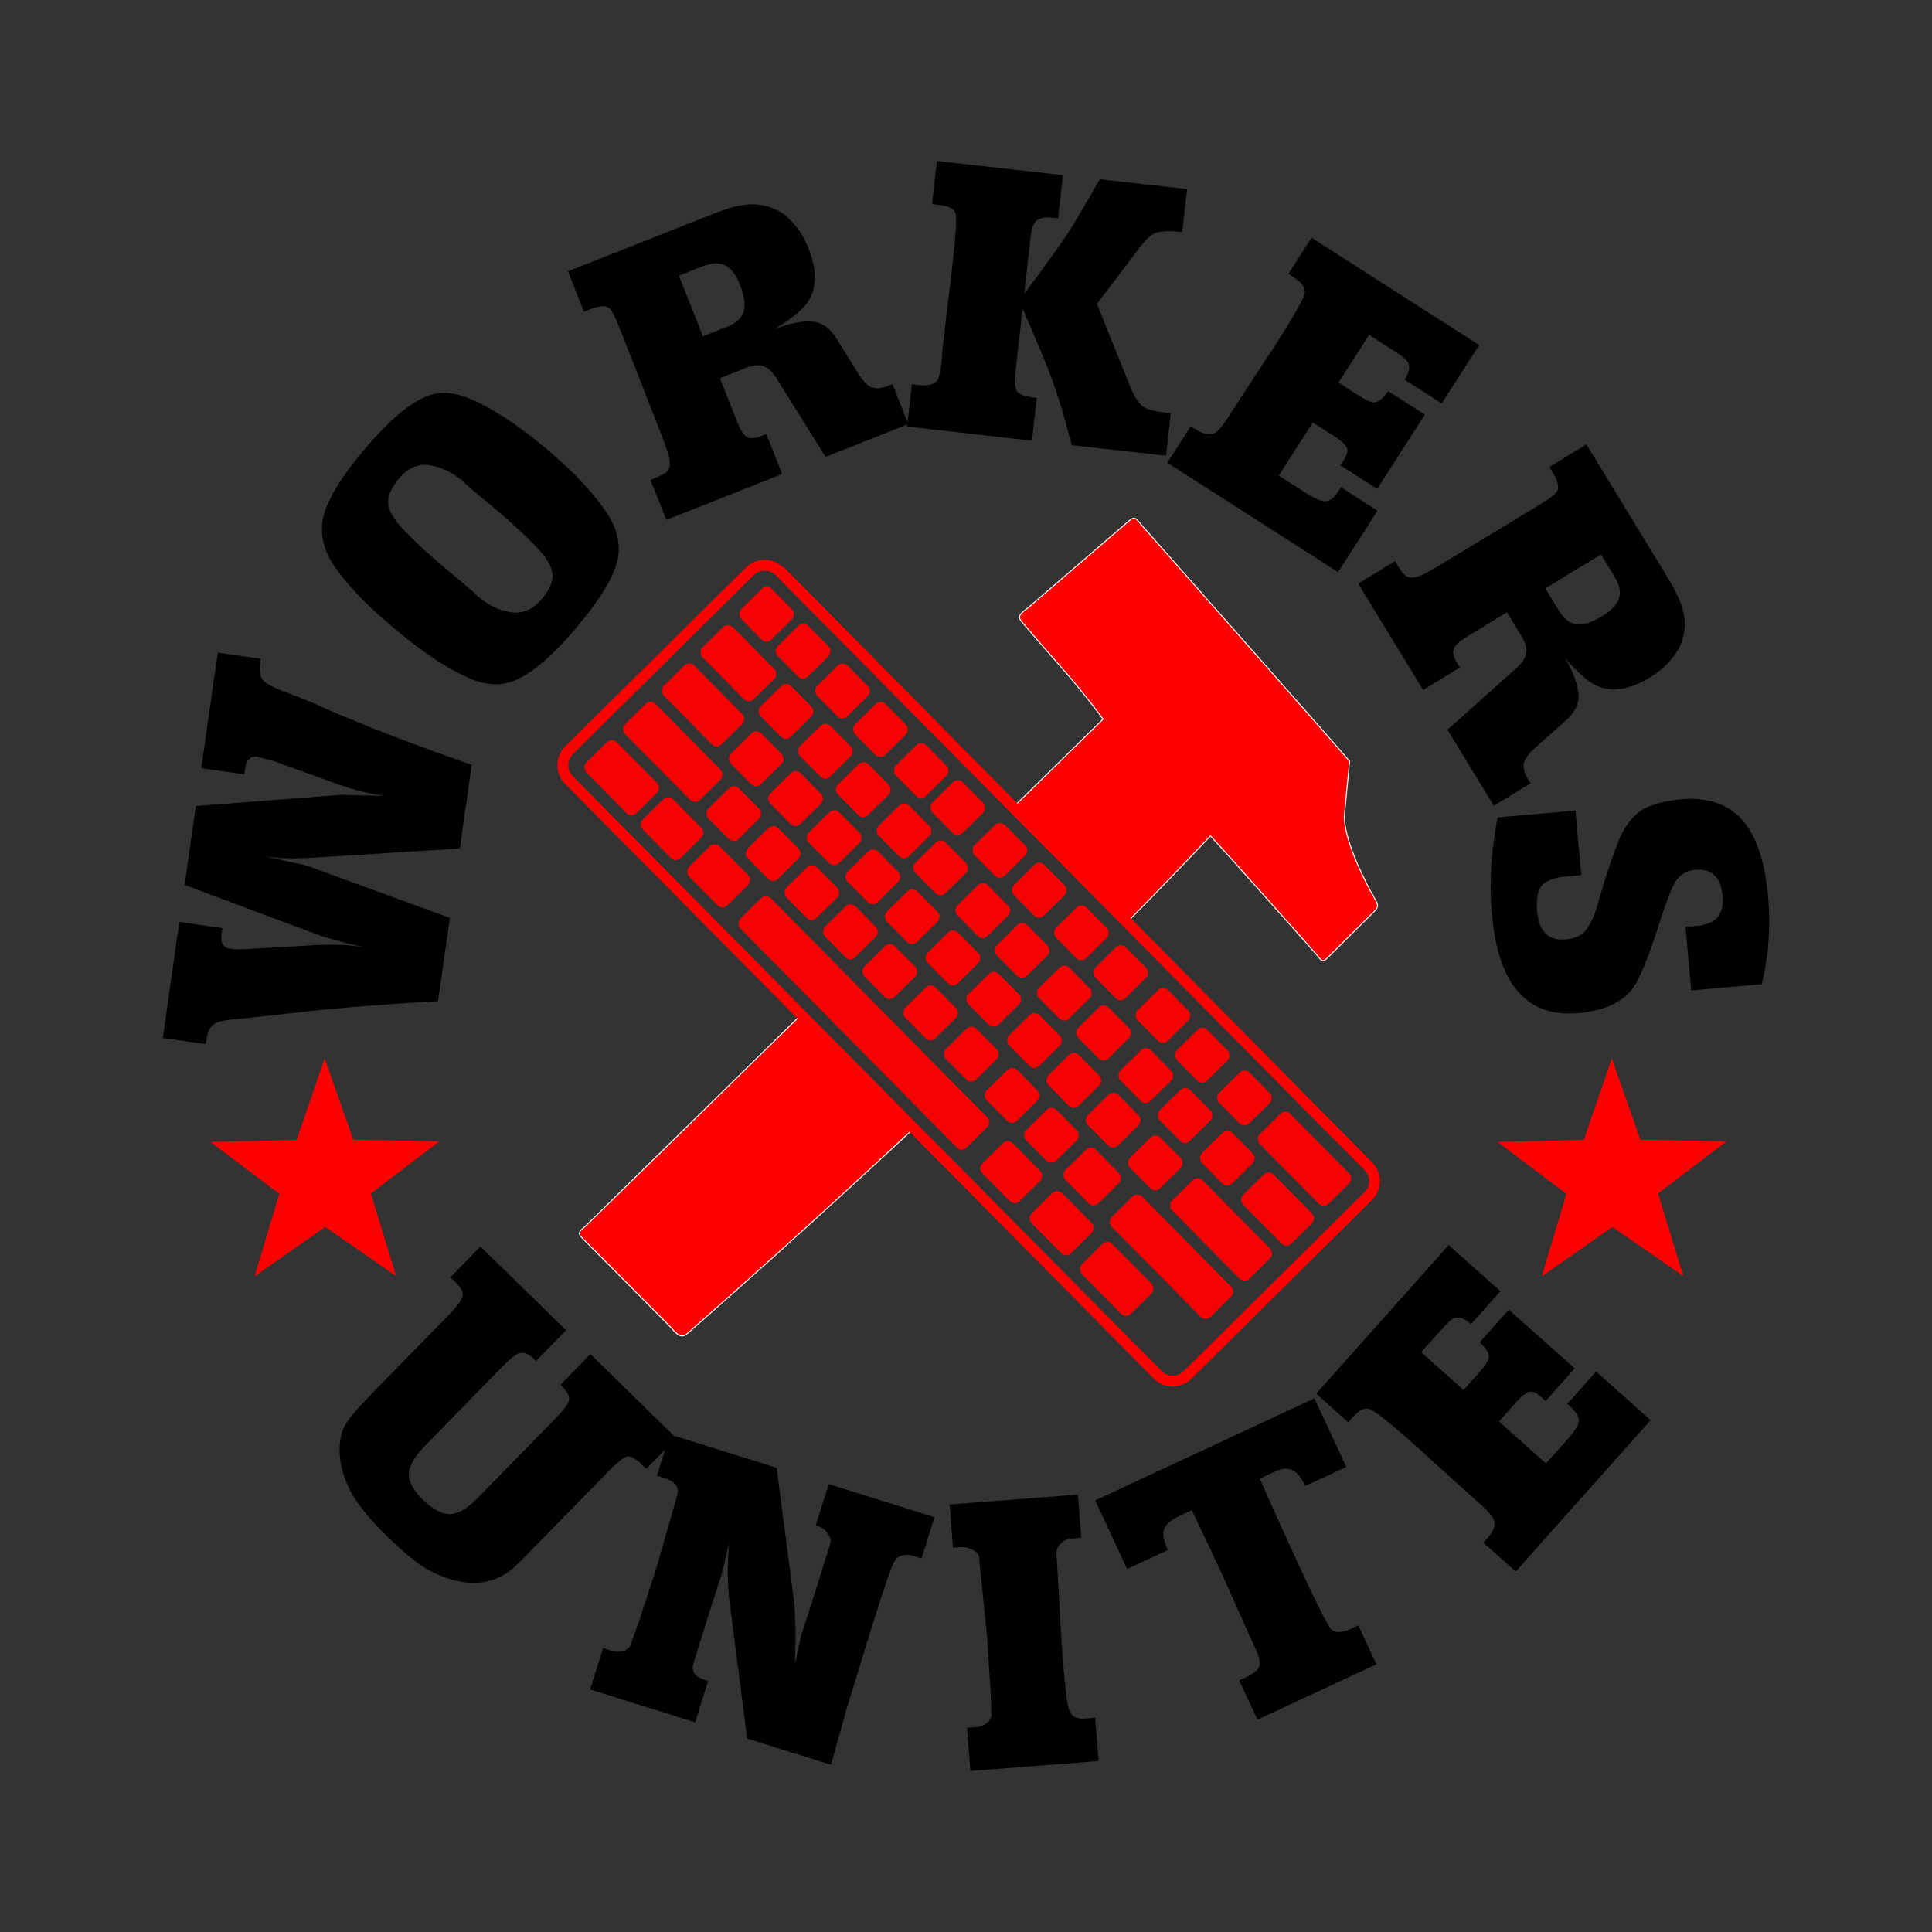<svg:svg xmlns:dc="http://purl.org/dc/elements/1.1/" xmlns:ns1="http://sodipodi.sourceforge.net/DTD/sodipodi-0.dtd" xmlns:ns2="http://www.inkscape.org/namespaces/inkscape" xmlns:ns4="http://creativecommons.org/ns#" xmlns:rdf="http://www.w3.org/1999/02/22-rdf-syntax-ns#" xmlns:svg="http://www.w3.org/2000/svg" height="781.036" id="svg3595" version="1.1" viewBox="-49.591 -48.817 781.036 781.036" width="781.036" ns1:docname="New document 12" ns2:version="0.48.4 r9939">
  <svg:rect x="-49.591" y="-48.817" width="781.036" height="781.036" fill="#333333" stroke="none"/>
  <svg:defs id="defs3597">
    <svg:style id="style4444" type="text/css">.fil3 {fill:#286786}
    .fil1 {fill:#2FAED6}
    .fil4 {fill:#38C5FB}
    .fil0 {fill:#6296AB}
    .fil2 {fill:#6FB2D1}</svg:style>
    <svg:style id="style4444-7" type="text/css">.fil3 {fill:#286786}
    .fil1 {fill:#2FAED6}
    .fil4 {fill:#38C5FB}
    .fil0 {fill:#6296AB}
    .fil2 {fill:#6FB2D1}</svg:style>
  </svg:defs>
  <ns1:namedview bordercolor="#666666" borderopacity="1.0" fit-margin-bottom="0" fit-margin-left="0" fit-margin-right="0" fit-margin-top="0" id="base" pagecolor="#ffffff" showgrid="false" ns2:current-layer="layer1" ns2:cx="323.76259" ns2:cy="353.48287" ns2:document-units="px" ns2:pageopacity="0.0" ns2:pageshadow="2" ns2:window-height="748" ns2:window-maximized="1" ns2:window-width="1280" ns2:window-x="0" ns2:window-y="26" ns2:zoom="0.49282975" />
  <svg:g id="layer1" transform="translate(-34.073,-190.661)" ns2:groupmode="layer" ns2:label="Layer 1">
    <svg:g id="g4448">
      <svg:g id="g3379" style="fill:#ff0000" transform="matrix(1.59,0.075,-0.075,1.59,2379.248,-1644.184)">
        <svg:g id="g452" style="fill:#ff0000" transform="matrix(0.51,0.468,-0.468,0.51,-1148.7,884.31)">
          <svg:rect height="15.724" id="rect454" ry="2.516" style="opacity:0.96;fill:#ff0000" transform="matrix(1,0.002,-0.002,1,0,0)" width="15.724" x="330.95" y="571.81" />
          <svg:rect height="15.724" id="rect456" ry="2.516" style="opacity:0.96;fill:#ff0000" transform="matrix(1,0.002,-0.002,1,0,0)" width="15.724" x="350.03" y="571.81" />
          <svg:rect height="15.724" id="rect458" ry="2.516" style="opacity:0.96;fill:#ff0000" transform="matrix(1,0.002,-0.002,1,0,0)" width="15.724" x="370.57" y="571.81" />
          <svg:rect height="15.724" id="rect460" ry="2.516" style="opacity:0.96;fill:#ff0000" transform="matrix(1,0.002,-0.002,1,0,0)" width="15.724" x="390.39" y="571.81" />
          <svg:rect height="15.724" id="rect462" ry="2.516" style="opacity:0.96;fill:#ff0000" transform="matrix(1,0.002,-0.002,1,0,0)" width="15.724" x="411.66" y="571.81" />
          <svg:rect height="15.724" id="rect464" ry="2.516" style="opacity:0.96;fill:#ff0000" transform="matrix(1,0.002,-0.002,1,0,0)" width="15.724" x="430.74" y="571.81" />
          <svg:rect height="15.724" id="rect466" ry="2.516" style="opacity:0.96;fill:#ff0000" transform="matrix(1,0.002,-0.002,1,0,0)" width="15.724" x="452.76" y="571.81" />
          <svg:rect height="15.724" id="rect468" ry="2.516" style="opacity:0.96;fill:#ff0000" transform="matrix(1,0.002,-0.002,1,0,0)" width="15.724" x="473.3" y="571.81" />
          <svg:rect height="15.724" id="rect470" ry="2.516" style="opacity:0.96;fill:#ff0000" transform="matrix(1,0.002,-0.002,1,0,0)" width="15.724" x="495.32" y="571.81" />
          <svg:rect height="15.724" id="rect472" ry="2.516" style="opacity:0.96;fill:#ff0000" transform="matrix(1,0.002,-0.002,1,0,0)" width="15.724" x="515.86" y="571.81" />
          <svg:rect height="15.724" id="rect474" ry="2.516" style="opacity:0.96;fill:#ff0000" transform="matrix(1,0.002,-0.002,1,0,0)" width="15.724" x="537.88" y="571.81" />
          <svg:rect height="15.724" id="rect476" ry="2.516" style="opacity:0.96;fill:#ff0000" transform="matrix(1,0.002,-0.002,1,0,0)" width="15.724" x="558.42" y="571.81" />
          <svg:rect height="15.724" id="rect478" ry="2.516" style="opacity:0.96;fill:#ff0000" transform="matrix(1,0.002,-0.002,1,0,0)" width="15.724" x="580.44" y="571.81" />
          <svg:rect height="15.724" id="rect480" ry="2.516" style="opacity:0.96;fill:#ff0000" transform="matrix(1,0.002,-0.002,1,0,0)" width="35.903" x="601.72" y="571.81" />
          <svg:rect height="15.724" id="rect482" ry="2.516" style="opacity:0.96;fill:#ff0000" transform="matrix(1,0.002,-0.002,1,0,0)" width="26.731" x="330.98" y="591.81" />
          <svg:rect height="15.724" id="rect484" ry="2.516" style="opacity:0.96;fill:#ff0000" transform="matrix(1,0.002,-0.002,1,0,0)" width="15.724" x="361.33" y="591.81" />
          <svg:rect height="15.724" id="rect486" ry="2.516" style="opacity:0.96;fill:#ff0000" transform="matrix(1,0.002,-0.002,1,0,0)" width="15.724" x="381.87" y="591.81" />
          <svg:rect height="15.724" id="rect488" ry="2.516" style="opacity:0.96;fill:#ff0000" transform="matrix(1,0.002,-0.002,1,0,0)" width="15.724" x="401.69" y="591.81" />
          <svg:rect height="15.724" id="rect490" ry="2.516" style="opacity:0.96;fill:#ff0000" transform="matrix(1,0.002,-0.002,1,0,0)" width="15.724" x="422.97" y="591.81" />
          <svg:rect height="15.724" id="rect492" ry="2.516" style="opacity:0.96;fill:#ff0000" transform="matrix(1,0.002,-0.002,1,0,0)" width="15.724" x="442.05" y="591.81" />
          <svg:rect height="15.724" id="rect494" ry="2.516" style="opacity:0.96;fill:#ff0000" transform="matrix(1,0.002,-0.002,1,0,0)" width="15.724" x="464.06" y="591.81" />
          <svg:rect height="15.724" id="rect496" ry="2.516" style="opacity:0.96;fill:#ff0000" transform="matrix(1,0.002,-0.002,1,0,0)" width="15.724" x="484.6" y="591.81" />
          <svg:rect height="15.724" id="rect498" ry="2.516" style="opacity:0.96;fill:#ff0000" transform="matrix(1,0.002,-0.002,1,0,0)" width="15.724" x="506.62" y="591.81" />
          <svg:rect height="15.724" id="rect500" ry="2.516" style="opacity:0.96;fill:#ff0000" transform="matrix(1,0.002,-0.002,1,0,0)" width="15.724" x="527.16" y="591.81" />
          <svg:rect height="15.724" id="rect502" ry="2.516" style="opacity:0.96;fill:#ff0000" transform="matrix(1,0.002,-0.002,1,0,0)" width="15.724" x="549.18" y="591.81" />
          <svg:rect height="15.724" id="rect504" ry="2.516" style="opacity:0.96;fill:#ff0000" transform="matrix(1,0.002,-0.002,1,0,0)" width="15.724" x="569.72" y="591.81" />
          <svg:rect height="15.724" id="rect506" ry="2.516" style="opacity:0.96;fill:#ff0000" transform="matrix(1,0.002,-0.002,1,0,0)" width="15.724" x="591.74" y="591.81" />
          <svg:rect height="15.724" id="rect508" ry="2.516" style="opacity:0.96;fill:#ff0000" transform="matrix(1,0.002,-0.002,1,0,0)" width="25.158" x="613.28" y="591.81" />
          <svg:rect height="15.724" id="rect510" ry="2.516" style="opacity:0.96;fill:#ff0000" transform="matrix(1,0.002,-0.002,1,0,0)" width="30.178" x="331.01" y="611.81" />
          <svg:rect height="15.724" id="rect512" ry="2.516" style="opacity:0.96;fill:#ff0000" transform="matrix(1,0.002,-0.002,1,0,0)" width="15.724" x="366.01" y="611.81" />
          <svg:rect height="15.724" id="rect514" ry="2.516" style="opacity:0.96;fill:#ff0000" transform="matrix(1,0.002,-0.002,1,0,0)" width="15.724" x="386.57" y="611.81" />
          <svg:rect height="15.724" id="rect516" ry="2.516" style="opacity:0.96;fill:#ff0000" transform="matrix(1,0.002,-0.002,1,0,0)" width="15.724" x="406.74" y="611.81" />
          <svg:rect height="15.724" id="rect518" ry="2.516" style="opacity:0.96;fill:#ff0000" transform="matrix(1,0.002,-0.002,1,0,0)" width="15.724" x="426.93" y="611.81" />
          <svg:rect height="15.724" id="rect520" ry="2.516" style="opacity:0.96;fill:#ff0000" transform="matrix(1,0.002,-0.002,1,0,0)" width="15.724" x="447.47" y="611.81" />
          <svg:rect height="15.724" id="rect522" ry="2.516" style="opacity:0.96;fill:#ff0000" transform="matrix(1,0.002,-0.002,1,0,0)" width="15.724" x="468.75" y="611.81" />
          <svg:rect height="15.724" id="rect524" ry="2.516" style="opacity:0.96;fill:#ff0000" transform="matrix(1,0.002,-0.002,1,0,0)" width="15.724" x="490.03" y="611.81" />
          <svg:rect height="15.724" id="rect526" ry="2.516" style="opacity:0.96;fill:#ff0000" transform="matrix(1,0.002,-0.002,1,0,0)" width="15.724" x="511.31" y="611.81" />
          <svg:rect height="15.724" id="rect528" ry="2.516" style="opacity:0.96;fill:#ff0000" transform="matrix(1,0.002,-0.002,1,0,0)" width="15.724" x="531.86" y="611.81" />
          <svg:rect height="15.724" id="rect530" ry="2.516" style="opacity:0.96;fill:#ff0000" transform="matrix(1,0.002,-0.002,1,0,0)" width="15.724" x="552.4" y="611.81" />
          <svg:rect height="15.724" id="rect532" ry="2.516" style="opacity:0.96;fill:#ff0000" transform="matrix(1,0.002,-0.002,1,0,0)" width="15.724" x="574.42" y="611.81" />
          <svg:rect height="15.724" id="rect534" ry="2.516" style="opacity:0.96;fill:#ff0000" transform="matrix(1,0.002,-0.002,1,0,0)" width="40.35" x="596.43" y="611.81" />
          <svg:rect height="15.724" id="rect536" ry="2.516" style="opacity:0.96;fill:#ff0000" transform="matrix(1,0.002,-0.002,1,0,0)" width="39.073" x="331.05" y="631.81" />
          <svg:rect height="15.724" id="rect538" ry="2.516" style="opacity:0.96;fill:#ff0000" transform="matrix(1,0.002,-0.002,1,0,0)" width="15.724" x="374.57" y="631.81" />
          <svg:rect height="15.724" id="rect540" ry="2.516" style="opacity:0.96;fill:#ff0000" transform="matrix(1,0.002,-0.002,1,0,0)" width="15.724" x="395.13" y="631.81" />
          <svg:rect height="15.724" id="rect542" ry="2.516" style="opacity:0.96;fill:#ff0000" transform="matrix(1,0.002,-0.002,1,0,0)" width="15.724" x="415.29" y="631.81" />
          <svg:rect height="15.724" id="rect544" ry="2.516" style="opacity:0.96;fill:#ff0000" transform="matrix(1,0.002,-0.002,1,0,0)" width="15.724" x="435.48" y="631.81" />
          <svg:rect height="15.724" id="rect546" ry="2.516" style="opacity:0.96;fill:#ff0000" transform="matrix(1,0.002,-0.002,1,0,0)" width="15.724" x="456.03" y="631.81" />
          <svg:rect height="15.724" id="rect548" ry="2.516" style="opacity:0.96;fill:#ff0000" transform="matrix(1,0.002,-0.002,1,0,0)" width="15.724" x="477.31" y="631.81" />
          <svg:rect height="15.724" id="rect550" ry="2.516" style="opacity:0.96;fill:#ff0000" transform="matrix(1,0.002,-0.002,1,0,0)" width="15.724" x="498.59" y="631.81" />
          <svg:rect height="15.724" id="rect552" ry="2.516" style="opacity:0.96;fill:#ff0000" transform="matrix(1,0.002,-0.002,1,0,0)" width="15.724" x="519.87" y="631.81" />
          <svg:rect height="15.724" id="rect554" ry="2.516" style="opacity:0.96;fill:#ff0000" transform="matrix(1,0.002,-0.002,1,0,0)" width="15.724" x="540.42" y="631.81" />
          <svg:rect height="15.724" id="rect556" ry="2.516" style="opacity:0.96;fill:#ff0000" transform="matrix(1,0.002,-0.002,1,0,0)" width="17.206" x="560.96" y="631.81" />
          <svg:rect height="15.724" id="rect558" ry="2.516" style="opacity:0.96;fill:#ff0000" transform="matrix(1,0.002,-0.002,1,0,0)" width="51.52" x="585.2" y="631.81" />
          <svg:rect height="15.724" id="rect560" ry="2.516" style="opacity:0.96;fill:#ff0000" transform="matrix(1,0.002,-0.002,1,0,0)" width="26.101" x="331.08" y="651.81" />
          <svg:rect height="15.724" id="rect562" ry="2.516" style="opacity:0.96;fill:#ff0000" transform="matrix(1,0.002,-0.002,1,0,0)" width="19.801" x="360.52" y="651.81" />
          <svg:rect height="15.724" id="rect564" ry="2.516" style="opacity:0.96;fill:#ff0000" transform="matrix(1,0.002,-0.002,1,0,0)" width="19.954" x="384.78" y="651.81" />
          <svg:rect height="15.724" id="rect566" ry="2.516" style="opacity:0.96;fill:#ff0000" transform="matrix(1,0.002,-0.002,1,0,0)" width="118.08" x="411.53" y="651.81" />
          <svg:rect height="15.724" id="rect568" ry="2.516" style="opacity:0.96;fill:#ff0000" transform="matrix(1,0.002,-0.002,1,0,0)" width="19.43" x="537.85" y="651.81" />
          <svg:rect height="15.724" id="rect570" ry="2.516" style="opacity:0.96;fill:#ff0000" transform="matrix(1,0.002,-0.002,1,0,0)" width="20.542" x="563.59" y="651.81" />
          <svg:rect height="15.724" id="rect572" ry="2.516" style="opacity:0.96;fill:#ff0000" transform="matrix(1,0.002,-0.002,1,0,0)" width="25.526" x="589.83" y="651.81" />
        </svg:g>
        <svg:path d="m -1156.2,1309.6 c -0.545,0.106 -1.132,0.75 -2.156,1.719 -7.85,7.425 -15.682,14.856 -23.531,22.281 -3.024,2.398 -2.249,2.691 -0.281,4.781 2.097,2.228 5.452,5.785 9.25,9.688 6.351,6.525 11.438,12.844 11.438,12.844 l -21.312,22.969 30.25,27.812 c 6.759,-7.514 13.371,-15.042 19.688,-22.438 0.784,0.73 7.923,7.921 15.812,16 l 12.438,12.75 c 1.935,2.334 1.953,1.813 3.844,-0.25 l 9.906,-10.781 c 1.644,-1.703 1.466,-2.138 0.469,-3.719 -2.455,-3.898 -8.179,-13.629 -8.75,-20.406 l 0.688,-14.188 c 0,0 -1.611,-1.838 -28.625,-29.656 -9.054,-9.322 -18.101,-18.648 -27.156,-27.969 -0.921,-1.126 -1.424,-1.543 -1.969,-1.438 z" id="path3377" style="fill:#ff0000;stroke:#ffffff;stroke-width:0.25;stroke-linecap:round;stroke-linejoin:round" ns2:connector-curvature="0" />
        <svg:path d="m -1235,1440 -51.688,55.688 c -2.179,2.03 -1.896,2.023 0.156,3.906 l 22.531,20.656 c 3.166,3.508 3.585,2.297 6.062,-0.094 7.488,-7.226 28.165,-27.353 52.844,-52.656 l -29.906,-27.5 z" id="path450" style="fill:#ff0000;stroke:#ffffff;stroke-width:0.25;stroke-linecap:round;stroke-linejoin:round" ns2:connector-curvature="0" />
        <svg:path d="m -1244.4,1326.3 c -2.713,-2.494 -6.978,-2.337 -9.472,0.376 l -43.758,47.6 c -2.494,2.713 -2.293,6.976 0.42,9.47 l 156.53,143.9 c 2.713,2.494 6.955,2.316 9.449,-0.397 l 43.758,-47.6 c 2.494,-2.713 2.316,-6.955 -0.397,-9.449 l -156.4,-144 z m -1.861,2.025 156.53,143.9 c 1.621,1.49 1.724,3.943 0.234,5.564 l -43.758,47.599 c -1.49,1.621 -3.943,1.724 -5.564,0.234 l -156.53,-143.9 c -1.621,-1.49 -1.724,-3.943 -0.234,-5.564 l 43.758,-47.6 c 1.49,-1.621 3.943,-1.724 5.564,-0.234 z" id="rect3364" style="text-indent:0;text-transform:none;block-progression:tb;color:#000000;fill:#ff0000" ns2:connector-curvature="0" />
      </svg:g>
      <svg:path d="m 363.219,206.93 -1.939,17.448 2.97,0.33 c 4.17,0.468 6.379,1.778 6.641,3.919 0.362,2.152 -0.098,9.008 -1.402,20.624 l -0.701,6.435 -0.866,6.229 -2.557,22.646 -0.247,3.589 c -0.435,3.872 -1.003,6.342 -1.732,7.466 -1.392,1.653 -3.826,2.288 -7.301,1.897 l -2.97,-0.33 -1.732,15.386 -6.105,-15.427 -1.815,0.701 c -2.601,1.029 -4.852,1.234 -6.724,0.577 -1.722,-0.823 -3.423,-2.61 -5.156,-5.362 l -8.868,-14.231 c -2.784,-4.593 -6.266,-6.918 -10.477,-6.971 -1.78,-0.155 -3.821,0.021 -6.105,0.495 -2.321,0.381 -5.153,1.234 -8.497,2.557 7.624,-4.628 12.358,-8.733 14.19,-12.251 2.896,-5.443 2.744,-12.212 -0.454,-20.294 -1.434,-3.623 -3.211,-6.686 -5.28,-9.198 -2.105,-2.605 -4.336,-4.603 -6.724,-6.022 -3.907,-2 -7.764,-2.889 -11.55,-2.681 -3.729,0.079 -8.636,1.328 -14.767,3.754 l -58.944,23.306 6.435,16.334 2.516,-0.99 c 4.273,-1.691 7.059,-1.612 8.332,0.247 0.702,0.689 1.743,2.853 3.176,6.476 l 0.619,1.526 0.784,1.939 0.99,2.516 1.279,3.176 1.65,4.207 13.117,33.618 1.65,4.991 c 0.751,2.711 0.815,4.699 0.124,5.94 -0.598,1.204 -2.225,2.312 -4.826,3.341 l -2.516,0.99 6.435,16.169 46.817,-18.521 -6.394,-16.17 -1.98,0.784 c -2.694,1.066 -4.708,1.166 -6.022,0.289 -1.314,-0.877 -2.481,-2.668 -3.547,-5.362 l -7.219,-18.273 10.725,-4.249 c 2.787,-1.103 5.069,-1.312 6.847,-0.619 1.871,0.656 3.665,2.332 5.362,4.991 l 19.758,31.679 33.04,-13.076 -0.083,0.825 50.488,5.692 1.939,-17.283 -2.062,-0.247 c -2.879,-0.323 -4.805,-1.095 -5.775,-2.31 -0.958,-1.314 -1.264,-3.546 -0.907,-6.724 l 3.011,-26.812 c 3.048,6.877 5.585,12.847 7.631,17.902 2.145,5.067 3.677,8.958 4.579,11.673 2.321,6.192 4.871,14.745 7.672,25.615 l 38.114,4.249 1.939,-17.242 -2.104,-0.124 c -1.787,-0.201 -3.466,-0.489 -5.032,-0.866 -1.467,-0.366 -2.808,-0.844 -4.042,-1.485 -1.841,-1.514 -3.525,-4.085 -5.032,-7.672 l -13.653,-33.948 17.159,-22.646 c 2.829,-3.704 5.134,-5.781 6.889,-6.187 2.483,-0.626 5.5,-0.731 9.075,-0.33 l 1.32,0.165 1.98,-17.448 -35.309,-3.96 c -5.152,9.173 -9.413,16.432 -12.828,21.779 -2.907,4.399 -8.812,12.613 -17.696,24.584 l 2.64,-23.553 c 0.357,-3.177 1.202,-5.229 2.516,-6.187 1.424,-1.046 3.556,-1.396 6.435,-1.072 l 2.104,0.206 1.939,-17.407 -50.942,-5.734 z m 151.465,31.019 -9.363,14.602 2.392,1.567 c 3.449,2.21 4.819,4.424 4.084,6.682 -0.621,2.45 -4.818,9.75 -12.581,21.862 l -4.579,6.847 -12.498,19.222 -1.237,1.897 c -2.157,3.364 -3.895,5.428 -5.239,6.229 -2.003,1.089 -4.521,0.662 -7.549,-1.279 l -2.269,-1.444 -9.446,14.767 69.009,44.219 15.922,-24.832 -14.767,-9.487 -0.866,1.402 c -1.725,2.692 -3.509,4.119 -5.28,4.29 -1.717,0.086 -4.305,-0.994 -7.837,-3.259 l -11.137,-7.136 13.777,-21.449 8.827,5.692 c 2.944,1.887 4.645,3.544 5.115,5.032 0.188,1.188 -0.299,2.728 -1.485,4.579 l -1.32,2.021 14.891,9.528 19.263,-30.029 -14.891,-9.528 c -1.941,3.028 -3.809,4.546 -5.61,4.579 -1.303,-0.004 -3.489,-0.988 -6.517,-2.929 l -7.92,-5.074 12.375,-19.304 9.693,6.229 c 3.364,2.157 5.327,3.701 5.899,4.661 1.113,1.781 0.703,4.191 -1.237,7.219 l 15.015,9.611 15.138,-23.594 -67.772,-43.394 z m -241.099,10.353 c 1.531,-0.069 2.885,0.208 4.042,0.825 2.407,1.196 4.405,3.832 6.022,7.92 1.801,4.552 2.266,8.184 1.402,10.89 -0.807,2.576 -2.987,4.584 -6.517,5.981 l -9.9,3.877 -9.693,-24.502 9.487,-3.754 c 1.904,-0.753 3.625,-1.169 5.156,-1.237 z M 163.286,300.647 c -1.887,0.054 -3.632,0.41 -5.28,1.031 -7.366,2.554 -16.102,9.854 -26.193,21.862 -5.463,6.501 -9.545,12.139 -12.251,16.912 -2.706,4.773 -4.322,8.966 -4.785,12.622 -0.585,5.511 0.615,10.703 3.589,15.551 4.726,7.886 13.307,17.018 25.698,27.43 11.932,10.027 22.384,16.841 31.349,20.459 5.657,2.275 10.965,2.573 15.922,0.866 7.366,-2.554 16.061,-9.812 26.152,-21.821 5.463,-6.501 9.586,-12.139 12.292,-16.912 2.706,-4.773 4.281,-9.007 4.744,-12.663 0.457,-5.358 -0.822,-10.456 -3.795,-15.303 -5.35,-8.541 -13.825,-17.702 -25.45,-27.472 -11.702,-9.834 -22.22,-16.66 -31.555,-20.459 -3.807,-1.487 -7.292,-2.194 -10.436,-2.104 z m 462.522,20.831 -14.973,9.157 1.402,2.269 c 2.394,3.923 2.771,6.678 1.155,8.25 -0.559,0.81 -2.49,2.219 -5.816,4.249 l -1.402,0.866 -1.774,1.114 -2.31,1.402 -2.97,1.774 -3.836,2.351 -30.895,18.686 -4.62,2.475 c -2.544,1.201 -4.517,1.583 -5.857,1.114 -1.288,-0.384 -2.626,-1.778 -4.084,-4.166 l -1.402,-2.31 -14.85,9.075 26.234,42.981 14.85,-9.075 -1.114,-1.774 c -1.509,-2.473 -1.96,-4.454 -1.32,-5.899 0.64,-1.444 2.229,-2.904 4.702,-4.414 l 16.747,-10.23 6.022,9.858 c 1.561,2.558 2.154,4.771 1.774,6.641 -0.328,1.956 -1.67,3.98 -4.001,6.105 l -27.843,24.873 18.768,30.73 14.808,-9.075 -0.99,-1.65 c -1.457,-2.388 -2.019,-4.562 -1.691,-6.517 0.517,-1.837 1.956,-3.845 4.372,-6.022 l 12.54,-11.137 c 4.051,-3.526 5.739,-7.391 5.074,-11.55 -0.151,-1.781 -0.67,-3.729 -1.526,-5.899 -0.771,-2.222 -2.086,-4.891 -3.96,-7.961 5.859,6.724 10.658,10.674 14.437,11.88 5.857,1.926 12.504,0.651 19.923,-3.877 3.326,-2.03 6.044,-4.299 8.167,-6.765 2.208,-2.518 3.835,-5.078 4.826,-7.672 1.305,-4.191 1.51,-8.103 0.66,-11.797 -0.713,-3.661 -2.794,-8.314 -6.229,-13.942 L 625.808,321.478 z m -470.359,8.332 c 1.194,-0.081 2.431,0.028 3.712,0.289 3.953,0.695 8.128,2.779 12.498,6.229 0.716,0.812 2.009,2.038 4.001,3.712 2.218,1.864 5.25,4.376 9.075,7.59 4.513,3.792 8.383,7.273 11.632,10.395 3.249,3.122 5.817,5.797 7.714,8.043 2.634,3.388 3.921,6.399 3.795,9.033 -0.126,2.635 -1.627,5.627 -4.455,8.992 -3.728,4.436 -8.157,6.159 -13.282,5.115 -2.237,-0.444 -4.461,-1.226 -6.682,-2.31 -1.838,-1.008 -3.751,-2.306 -5.734,-3.877 -1.172,-1.246 -2.802,-2.719 -4.867,-4.455 -2.142,-1.8 -4.884,-4.102 -8.25,-6.93 -4.666,-3.921 -8.631,-7.438 -11.88,-10.56 -3.326,-3.186 -5.887,-5.843 -7.631,-7.961 -2.634,-3.388 -3.851,-6.333 -3.712,-8.827 0.126,-2.635 1.604,-5.674 4.496,-9.116 2.796,-3.327 5.988,-5.118 9.57,-5.362 z m 476.258,36.175 5.321,8.703 c 2.134,3.496 2.801,6.46 1.98,8.951 -0.769,2.576 -3.054,5.011 -6.806,7.301 -4.179,2.55 -7.664,3.649 -10.477,3.259 -2.676,-0.357 -4.993,-2.163 -6.971,-5.404 l -5.569,-9.075 22.522,-13.736 z m -559.209,39.681 -6.641,46.735 17.366,2.475 0.247,-1.939 c 0.55,-3.857 2.222,-5.551 4.991,-5.156 l 6.435,1.65 27.059,9.776 c 2.501,0.861 5.149,1.67 7.961,2.475 2.826,0.706 6.166,1.347 10.023,1.897 l -17.654,-0.412 -58.614,4.537 -4.537,31.885 55.026,20.583 c 4.451,1.341 7.151,2.111 8.126,2.351 0.975,0.24 3.977,0.972 8.951,2.186 -4.154,-0.592 -7.651,-0.908 -10.477,-0.907 -2.812,-0.098 -5.5,-0.059 -8.043,0.083 l -28.709,1.65 c -2.345,0.17 -4.523,0.131 -6.6,-0.165 -2.769,-0.395 -3.918,-2.47 -3.382,-6.229 l 0.33,-2.104 -17.366,-2.475 -6.682,46.9 17.366,2.475 0.165,-1.361 c 0.494,-3.462 1.54,-5.652 3.094,-6.641 1.469,-1.102 4.497,-1.807 9.075,-2.062 l 26.275,-2.887 c 12.829,-1.501 31.255,-2.995 55.273,-4.414 l 4.785,-33.659 -57.831,-21.119 -16.582,-3.712 c 3.758,0.536 7.44,0.785 10.972,0.784 1.116,-0.043 3.125,-0.079 6.064,-0.165 l 61.378,-3.836 4.826,-33.824 c -20.475,-7.158 -37.72,-13.689 -51.808,-19.634 -3.335,-1.384 -7.68,-3.279 -12.993,-5.651 -4.479,-1.85 -8.302,-3.338 -11.467,-4.496 -4.493,-1.751 -7.232,-3.305 -8.25,-4.661 -1.102,-1.469 -1.428,-3.897 -0.949,-7.26 l 0.165,-1.196 -17.366,-2.475 z m 595.384,59.109 c -1.255,0.003 -2.546,0.088 -3.877,0.206 -6.966,0.617 -12.431,2.184 -16.417,4.744 -3.769,2.741 -6.74,6.928 -8.951,12.54 -2.203,5.711 -4.143,11.263 -5.775,16.623 l -2.516,8.621 c -1.45,5.143 -3.283,8.877 -5.486,11.178 -1.56,1.642 -4.041,2.629 -7.425,2.929 -6.966,0.617 -10.827,-3.183 -11.55,-11.343 -0.44,-4.976 0.215,-8.46 1.939,-10.518 1.832,-1.968 5.254,-3.189 10.23,-3.63 l 5.651,-0.495 -2.31,-26.11 -31.514,2.764 c -1.815,10.09 -2.707,18.458 -2.722,25.079 -0.114,2.116 -0.127,4.212 -0.041,6.311 0.086,2.099 0.195,4.156 0.371,6.146 l 0.165,1.774 c 2.51,28.362 14.114,41.637 34.814,39.805 11.643,-1.031 19.483,-5.096 23.471,-12.168 2.852,-5.167 6.112,-13.675 9.776,-25.533 2.688,-8.161 4.805,-13.475 6.394,-15.922 1.878,-2.573 4.471,-3.999 7.755,-4.29 6.668,-0.59 10.326,3.004 11.013,10.766 0.643,7.265 -2.766,11.219 -10.23,11.88 l -2.227,0.206 -2.557,0.083 2.31,25.822 28.503,-2.516 c 1.014,-4.403 1.721,-8.197 2.145,-11.343 0.432,-3.047 0.697,-6.666 0.825,-10.89 0.128,-4.224 0.016,-8.532 -0.371,-12.911 -1.286,-14.53 -4.818,-24.982 -10.601,-31.39 -5.06,-5.608 -12.004,-8.435 -20.789,-8.415 z" id="path6130" style="font-size:300px;font-style:normal;font-variant:normal;font-weight:bold;font-stretch:normal;line-height:125%;letter-spacing:0px;word-spacing:0px;fill:#000000;fill-opacity:1;stroke:none;font-family:EnschedeSerial;-inkscape-font-specification:EnschedeSerial Bold" ns2:connector-curvature="0" />
      <svg:flowRoot font-size="8px" font-style="italic" font-weight="bold" id="flowRoot6403" style="font-size:8px;font-style:italic;font-weight:bold;fill:#ffffff;font-family:Plasmatica Rev" transform="matrix(0.31,3.896,-3.896,0.31,938.944,-1545.689)" xml:space="preserve"><svg:flowRegion id="flowRegion6405"><svg:rect height="40.436" id="rect6407" style="fill:#ffffff" width="63.061" x="109.27" y="20.699" /></svg:flowRegion><svg:flowPara id="flowPara6409" /></svg:flowRoot>      <svg:path d="m 570.122,645.198 -53.541,60.058 12.952,11.591 1.897,-2.145 c 2.725,-3.058 5.146,-4.051 7.26,-2.97 2.322,0.999 8.853,6.308 19.593,15.881 l 6.064,5.569 17.036,15.386 1.65,1.485 c 2.983,2.659 4.784,4.735 5.362,6.187 0.76,2.15 -0.082,4.575 -2.475,7.26 l -1.774,1.98 13.076,11.673 54.531,-61.172 -22.027,-19.676 -11.673,13.117 1.237,1.072 c 2.387,2.127 3.534,4.082 3.424,5.857 -0.185,1.709 -1.663,4.127 -4.455,7.26 l -8.786,9.858 -19.016,-16.953 6.971,-7.837 c 2.327,-2.61 4.273,-4.018 5.816,-4.249 1.203,0.002 2.608,0.724 4.249,2.186 l 1.815,1.609 11.756,-13.2 -26.647,-23.718 -11.756,13.2 c 2.685,2.393 3.922,4.445 3.671,6.229 -0.209,1.286 -1.526,3.296 -3.919,5.981 l -6.27,7.054 -17.118,-15.262 7.672,-8.621 c 2.659,-2.983 4.49,-4.701 5.527,-5.115 1.934,-0.819 4.245,-5.6e-4 6.93,2.392 l 11.88,-13.323 -20.913,-18.644 z m -391.409,0.577 -12.168,12.416 1.856,1.774 c 1.928,1.886 2.989,3.593 3.217,5.074 -0.121,1.838 -1.91,4.514 -5.404,8.085 l -30.4,31.06 c -3.423,3.499 -6.065,6.358 -7.879,8.497 -1.813,2.139 -3.128,3.899 -3.96,5.321 -1.593,2.914 -2.304,6.54 -2.186,10.848 0.124,4.873 1.493,10.016 4.166,15.427 2.743,5.339 7.835,11.626 15.262,18.892 3.142,3.074 6.013,5.663 8.58,7.755 2.638,2.161 4.886,3.811 6.806,4.991 6.753,3.811 13.186,5.783 19.263,5.857 5.227,-0.058 9.822,-1.491 13.818,-4.29 1.053,-0.647 2.008,-1.412 2.846,-2.269 0.98,-0.859 2.017,-1.869 3.135,-3.011 l 1.279,-1.279 1.567,-1.609 1.897,-1.939 30.4,-31.06 c 3.842,-3.928 6.464,-5.818 7.878,-5.692 1.486,0.196 3.186,1.249 5.115,3.135 l 1.939,1.856 7.631,-7.796 -3.341,10.642 3.3,1.031 c 4.291,1.341 5.899,3.703 4.826,7.136 l -8.58,29.988 -7.054,21.491 -3.424,9.446 -1.856,1.485 c -1.693,0.727 -3.623,0.727 -5.816,0.041 l -3.135,-0.99 -5.239,16.747 42.486,13.282 5.197,-16.747 -1.567,-0.495 c -3.91,-1.222 -5.344,-3.44 -4.331,-6.682 l 7.837,-25.038 3.712,-11.385 2.846,-12.168 c -0.787,8.547 -0.723,16.557 0.206,23.966 l 7.095,55.108 33.906,10.601 6.064,-21.821 9.24,-30.07 1.155,-3.712 c 5.216,-16.687 8.344,-25.684 9.363,-26.935 0.363,-0.828 0.876,-1.324 1.567,-1.526 1.847,-0.888 3.744,-1.05 5.651,-0.454 l 3.547,1.114 5.239,-16.706 -42.775,-13.365 -5.239,16.706 1.609,0.495 c 1.561,0.697 2.731,1.77 3.547,3.176 0.846,1.311 1.089,2.555 0.701,3.795 l -7.631,24.337 -4.166,12.828 -2.516,11.591 c 0.453,-11.163 0.308,-19.916 -0.412,-26.317 l -6.93,-53.211 -41.62,-12.993 -33.659,-32.958 -12.168,12.416 0.866,0.866 c 1.785,1.747 2.666,3.331 2.681,4.744 0.087,1.483 -1.647,4.041 -5.28,7.755 l -31.679,32.38 c -5.449,5.57 -10.134,7.574 -14.107,6.064 -2.91,-1.169 -5.511,-2.838 -7.796,-5.074 -4.928,-4.821 -6.798,-9.165 -5.569,-12.993 0.888,-2.765 2.92,-5.737 6.064,-8.951 l 31.638,-32.38 c 3.703,-3.785 6.31,-5.558 7.796,-5.362 1.556,0.124 3.079,0.925 4.579,2.392 l 0.949,0.949 12.168,-12.457 -34.608,-33.824 z m 337.126,61.378 -88.602,41.249 12.911,27.719 16.458,-7.672 c -1.729,-3.713 -2.245,-6.474 -1.567,-8.332 0.726,-1.991 2.754,-3.802 6.105,-5.362 l 5.156,-2.392 7.714,16.252 5.445,11.673 c 2.228,5.024 4.534,10.173 6.889,15.468 2.313,5.205 4.255,9.552 5.857,12.993 1.56,3.351 1.952,5.765 1.196,7.219 -0.798,1.363 -2.488,2.655 -5.115,3.877 l -2.846,1.32 7.384,15.881 48.096,-22.398 -7.342,-15.757 -2.846,1.361 c -3.985,1.855 -6.737,1.83 -8.25,0 -1.555,-1.921 -5.394,-9.463 -11.55,-22.687 l -9.858,-21.532 -7.342,-16.417 6.394,-3.011 c 2.627,-1.223 4.871,-1.355 6.724,-0.454 1.943,0.859 3.719,2.993 5.321,6.435 l 16.582,-7.714 -12.911,-27.719 z m -95.615,38.898 -51.85,4.001 1.361,17.489 3.465,-0.247 c 1.693,-0.132 3.526,0.403 5.527,1.65 0.429,0.367 0.767,0.707 0.99,0.99 0.222,0.283 0.372,0.575 0.495,0.866 l 3.3,32.504 1.444,22.604 0.33,9.9 -1.196,2.021 c -1.301,1.304 -3.047,2.057 -5.239,2.227 l -3.424,0.247 1.32,17.489 51.85,-4.042 -1.361,-17.489 -4.001,0.33 c -3.486,0.271 -5.643,-0.815 -6.435,-3.259 -0.852,-1.938 -1.807,-9.587 -2.846,-22.934 l -0.577,-9.405 -1.815,-31.267 c -0.017,-1.502 0.556,-2.822 1.774,-3.919 1.21,-1.196 2.59,-1.864 4.084,-1.98 l 4.166,-0.33 -1.361,-17.448 z" id="path6416" style="font-size:300px;font-style:normal;font-variant:normal;font-weight:normal;font-stretch:normal;line-height:125%;letter-spacing:0px;word-spacing:0px;fill:#000000;fill-opacity:1;stroke:none;font-family:EnschedeSerial;-inkscape-font-specification:EnschedeSerial" ns2:connector-curvature="0" />
      <svg:g id="g5941" transform="matrix(0.375,0,0,0.375,-33.702,411.369)">
        <svg:path d="M 117.41,130.18 61.185,101.43 14.681,144.15 24.655,81.794 -30.353,50.771 32.038,40.986 44.544,-20.917 73.13,35.397 135.87,28.162 91.144,72.751 117.41,130.18 z" id="path5943" style="fill:#ff0000;fill-rule:evenodd" transform="matrix(1.459,0.194,-0.194,1.459,329.46,444.13)" ns2:connector-curvature="0" />
      </svg:g>
      <svg:flowRoot font-size="8px" font-style="italic" font-weight="bold" id="flowRoot5949" style="font-size:8px;font-style:italic;font-weight:bold;fill:#ffffff;font-family:Plasmatica Rev" transform="matrix(0.117,1.475,-1.475,0.117,594.017,-265.535)" xml:space="preserve"><svg:flowRegion id="flowRegion5951"><svg:rect height="40.436" id="rect5953" style="fill:#ffffff" width="63.061" x="109.27" y="20.699" /></svg:flowRegion><svg:flowPara id="flowPara5955" /></svg:flowRoot>      <svg:g id="g6409" transform="matrix(0.375,0,0,0.375,486.642,411.369)">
        <svg:path d="M 117.41,130.18 61.185,101.43 14.681,144.15 24.655,81.794 -30.353,50.771 32.038,40.986 44.544,-20.917 73.13,35.397 135.87,28.162 91.144,72.751 117.41,130.18 z" id="path6411" style="fill:#ff0000;fill-rule:evenodd" transform="matrix(1.459,0.194,-0.194,1.459,329.46,444.13)" ns2:connector-curvature="0" />
      </svg:g>
      <svg:flowRoot font-size="8px" font-style="italic" font-weight="bold" id="flowRoot6403-0" style="font-size:8px;font-style:italic;font-weight:bold;fill:#ffffff;font-family:Plasmatica Rev" transform="matrix(0.31,3.896,-3.896,0.31,108.508,-1516.066)" xml:space="preserve"><svg:flowRegion id="flowRegion6405-3"><svg:rect height="40.436" id="rect6407-2" style="fill:#ffffff" width="63.061" x="109.27" y="20.699" /></svg:flowRegion><svg:flowPara id="flowPara6409-6" /></svg:flowRoot>    </svg:g>
  </svg:g>
</svg:svg>